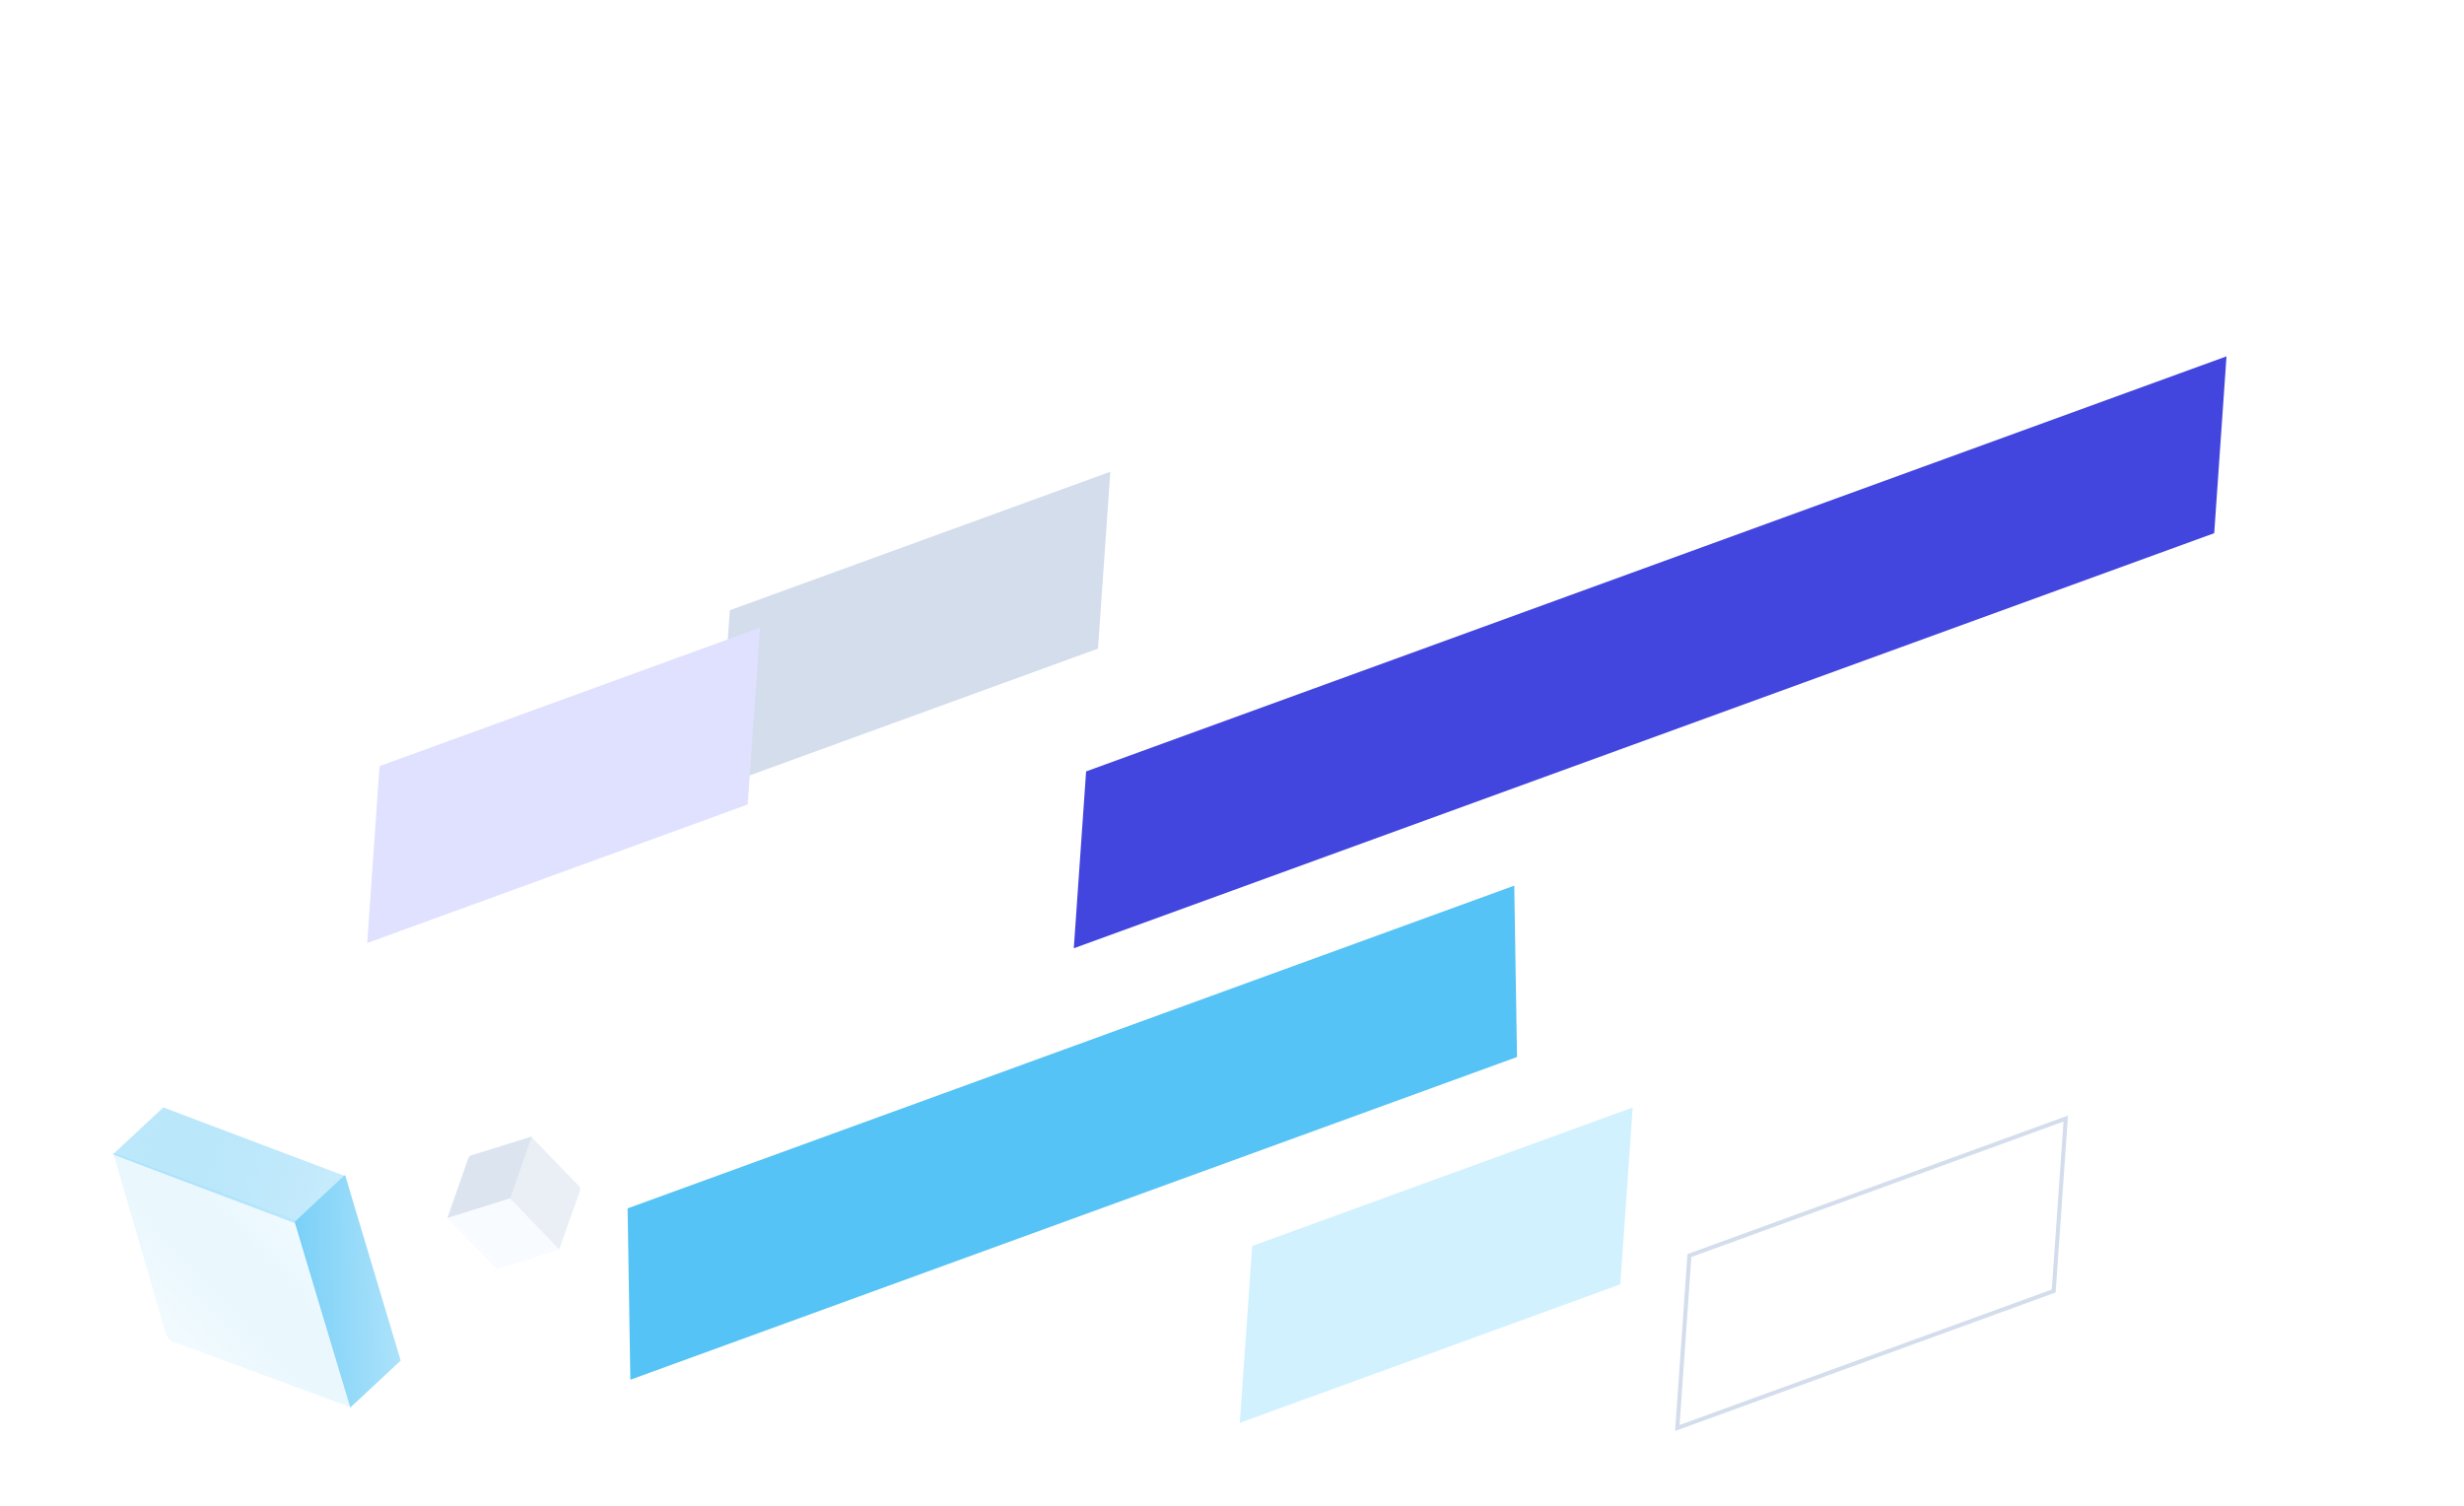 <svg width="1217" height="744" viewBox="0 0 1217 744" fill="none" xmlns="http://www.w3.org/2000/svg">
<path fill-rule="evenodd" clip-rule="evenodd" d="M536.437 381.013L530.362 468.358L1093.63 263.345L1099.7 176L536.437 381.013Z" fill="#4346DE"/>
<path fill-rule="evenodd" clip-rule="evenodd" d="M309.979 596.826L311.343 681.464L749.276 522.069L747.911 437.432L309.979 596.826Z" fill="#55C3F5"/>
<path fill-rule="evenodd" clip-rule="evenodd" d="M360.47 301.404L354.362 388.762L542.299 320.358L548.408 233L360.47 301.404Z" fill="#D3DDEC"/>
<path fill-rule="evenodd" clip-rule="evenodd" d="M187.47 378.404L181.362 465.762L369.299 397.358L375.408 310L187.47 378.404Z" fill="#E0E1FF"/>
<path fill-rule="evenodd" clip-rule="evenodd" d="M618.47 615.404L612.362 702.761L800.299 634.358L806.408 547L618.47 615.404Z" fill="#D2F1FF"/>
<path d="M1020.3 552.466L1014.35 637.64L828.467 705.295L834.422 620.122L1020.3 552.466Z" stroke="#D3DDEC" stroke-width="2"/>
<g filter="url(#filter0_d_115_10644)">
<path d="M227.967 567.965L238.689 537.321L208.68 546.66C208.057 546.853 207.562 547.331 207.346 547.948L196.967 577.611L227.967 567.965Z" fill="#D3DDEC" fill-opacity="0.8"/>
<path fill-rule="evenodd" clip-rule="evenodd" d="M252.085 593.358L227.733 568.14L238.566 537.611L262.034 561.913C262.577 562.475 262.753 563.296 262.49 564.035L259.548 572.328L252.085 593.358Z" fill="#D3DDEC" fill-opacity="0.48"/>
<path fill-rule="evenodd" clip-rule="evenodd" d="M197.053 577.7L227.941 567.939L252.294 593.157L222.551 602.556C221.823 602.755 221.045 602.545 220.52 602.001L197.053 577.7Z" fill="#F8FBFF"/>
</g>
<g filter="url(#filter1_d_115_10644)">
<path d="M122.104 578.629L31.921 545.42L57.904 634.751C58.44 636.606 59.828 638.094 61.644 638.763L148.941 670.909L122.104 578.629Z" fill="url(#paint0_linear_115_10644)" fill-opacity="0.32"/>
<path fill-rule="evenodd" clip-rule="evenodd" d="M146.183 556.773L121.292 579.984L31.746 546.181L56.637 522.97L146.183 556.773Z" fill="url(#paint1_linear_115_10644)" fill-opacity="0.48"/>
<path fill-rule="evenodd" clip-rule="evenodd" d="M149.019 671.213L121.544 579.527L146.435 556.316L173.91 648.002L149.019 671.213Z" fill="url(#paint2_linear_115_10644)" fill-opacity="0.64"/>
</g>
<defs>
<filter id="filter0_d_115_10644" x="172.967" y="513.321" width="161.644" height="161.308" filterUnits="userSpaceOnUse" color-interpolation-filters="sRGB">
<feFlood flood-opacity="0" result="BackgroundImageFix"/>
<feColorMatrix in="SourceAlpha" type="matrix" values="0 0 0 0 0 0 0 0 0 0 0 0 0 0 0 0 0 0 127 0" result="hardAlpha"/>
<feOffset dx="24" dy="24"/>
<feGaussianBlur stdDeviation="24"/>
<feColorMatrix type="matrix" values="0 0 0 0 0.094 0 0 0 0 0.137 0 0 0 0 0.204 0 0 0 0.04 0"/>
<feBlend mode="normal" in2="BackgroundImageFix" result="effect1_dropShadow_115_10644"/>
<feBlend mode="normal" in="SourceGraphic" in2="effect1_dropShadow_115_10644" result="shape"/>
</filter>
<filter id="filter1_d_115_10644" x="7.746" y="498.97" width="238.163" height="244.243" filterUnits="userSpaceOnUse" color-interpolation-filters="sRGB">
<feFlood flood-opacity="0" result="BackgroundImageFix"/>
<feColorMatrix in="SourceAlpha" type="matrix" values="0 0 0 0 0 0 0 0 0 0 0 0 0 0 0 0 0 0 127 0" result="hardAlpha"/>
<feOffset dx="24" dy="24"/>
<feGaussianBlur stdDeviation="24"/>
<feColorMatrix type="matrix" values="0 0 0 0 0.094 0 0 0 0 0.137 0 0 0 0 0.204 0 0 0 0.04 0"/>
<feBlend mode="normal" in2="BackgroundImageFix" result="effect1_dropShadow_115_10644"/>
<feBlend mode="normal" in="SourceGraphic" in2="effect1_dropShadow_115_10644" result="shape"/>
</filter>
<linearGradient id="paint0_linear_115_10644" x1="176.632" y1="753.719" x2="234.797" y2="699.478" gradientUnits="userSpaceOnUse">
<stop stop-color="#53C0F1" stop-opacity="0.24"/>
<stop offset="1" stop-color="#D2F1FF"/>
</linearGradient>
<linearGradient id="paint1_linear_115_10644" x1="33.169" y1="573.187" x2="121.366" y2="602.775" gradientUnits="userSpaceOnUse">
<stop stop-color="#25B2F2" stop-opacity="0.64"/>
<stop offset="1" stop-color="#85D4F8"/>
</linearGradient>
<linearGradient id="paint2_linear_115_10644" x1="116.811" y1="646.248" x2="178.222" y2="644.897" gradientUnits="userSpaceOnUse">
<stop stop-color="#25B2F2"/>
<stop offset="1" stop-color="#85D4F8"/>
</linearGradient>
</defs>
</svg>
